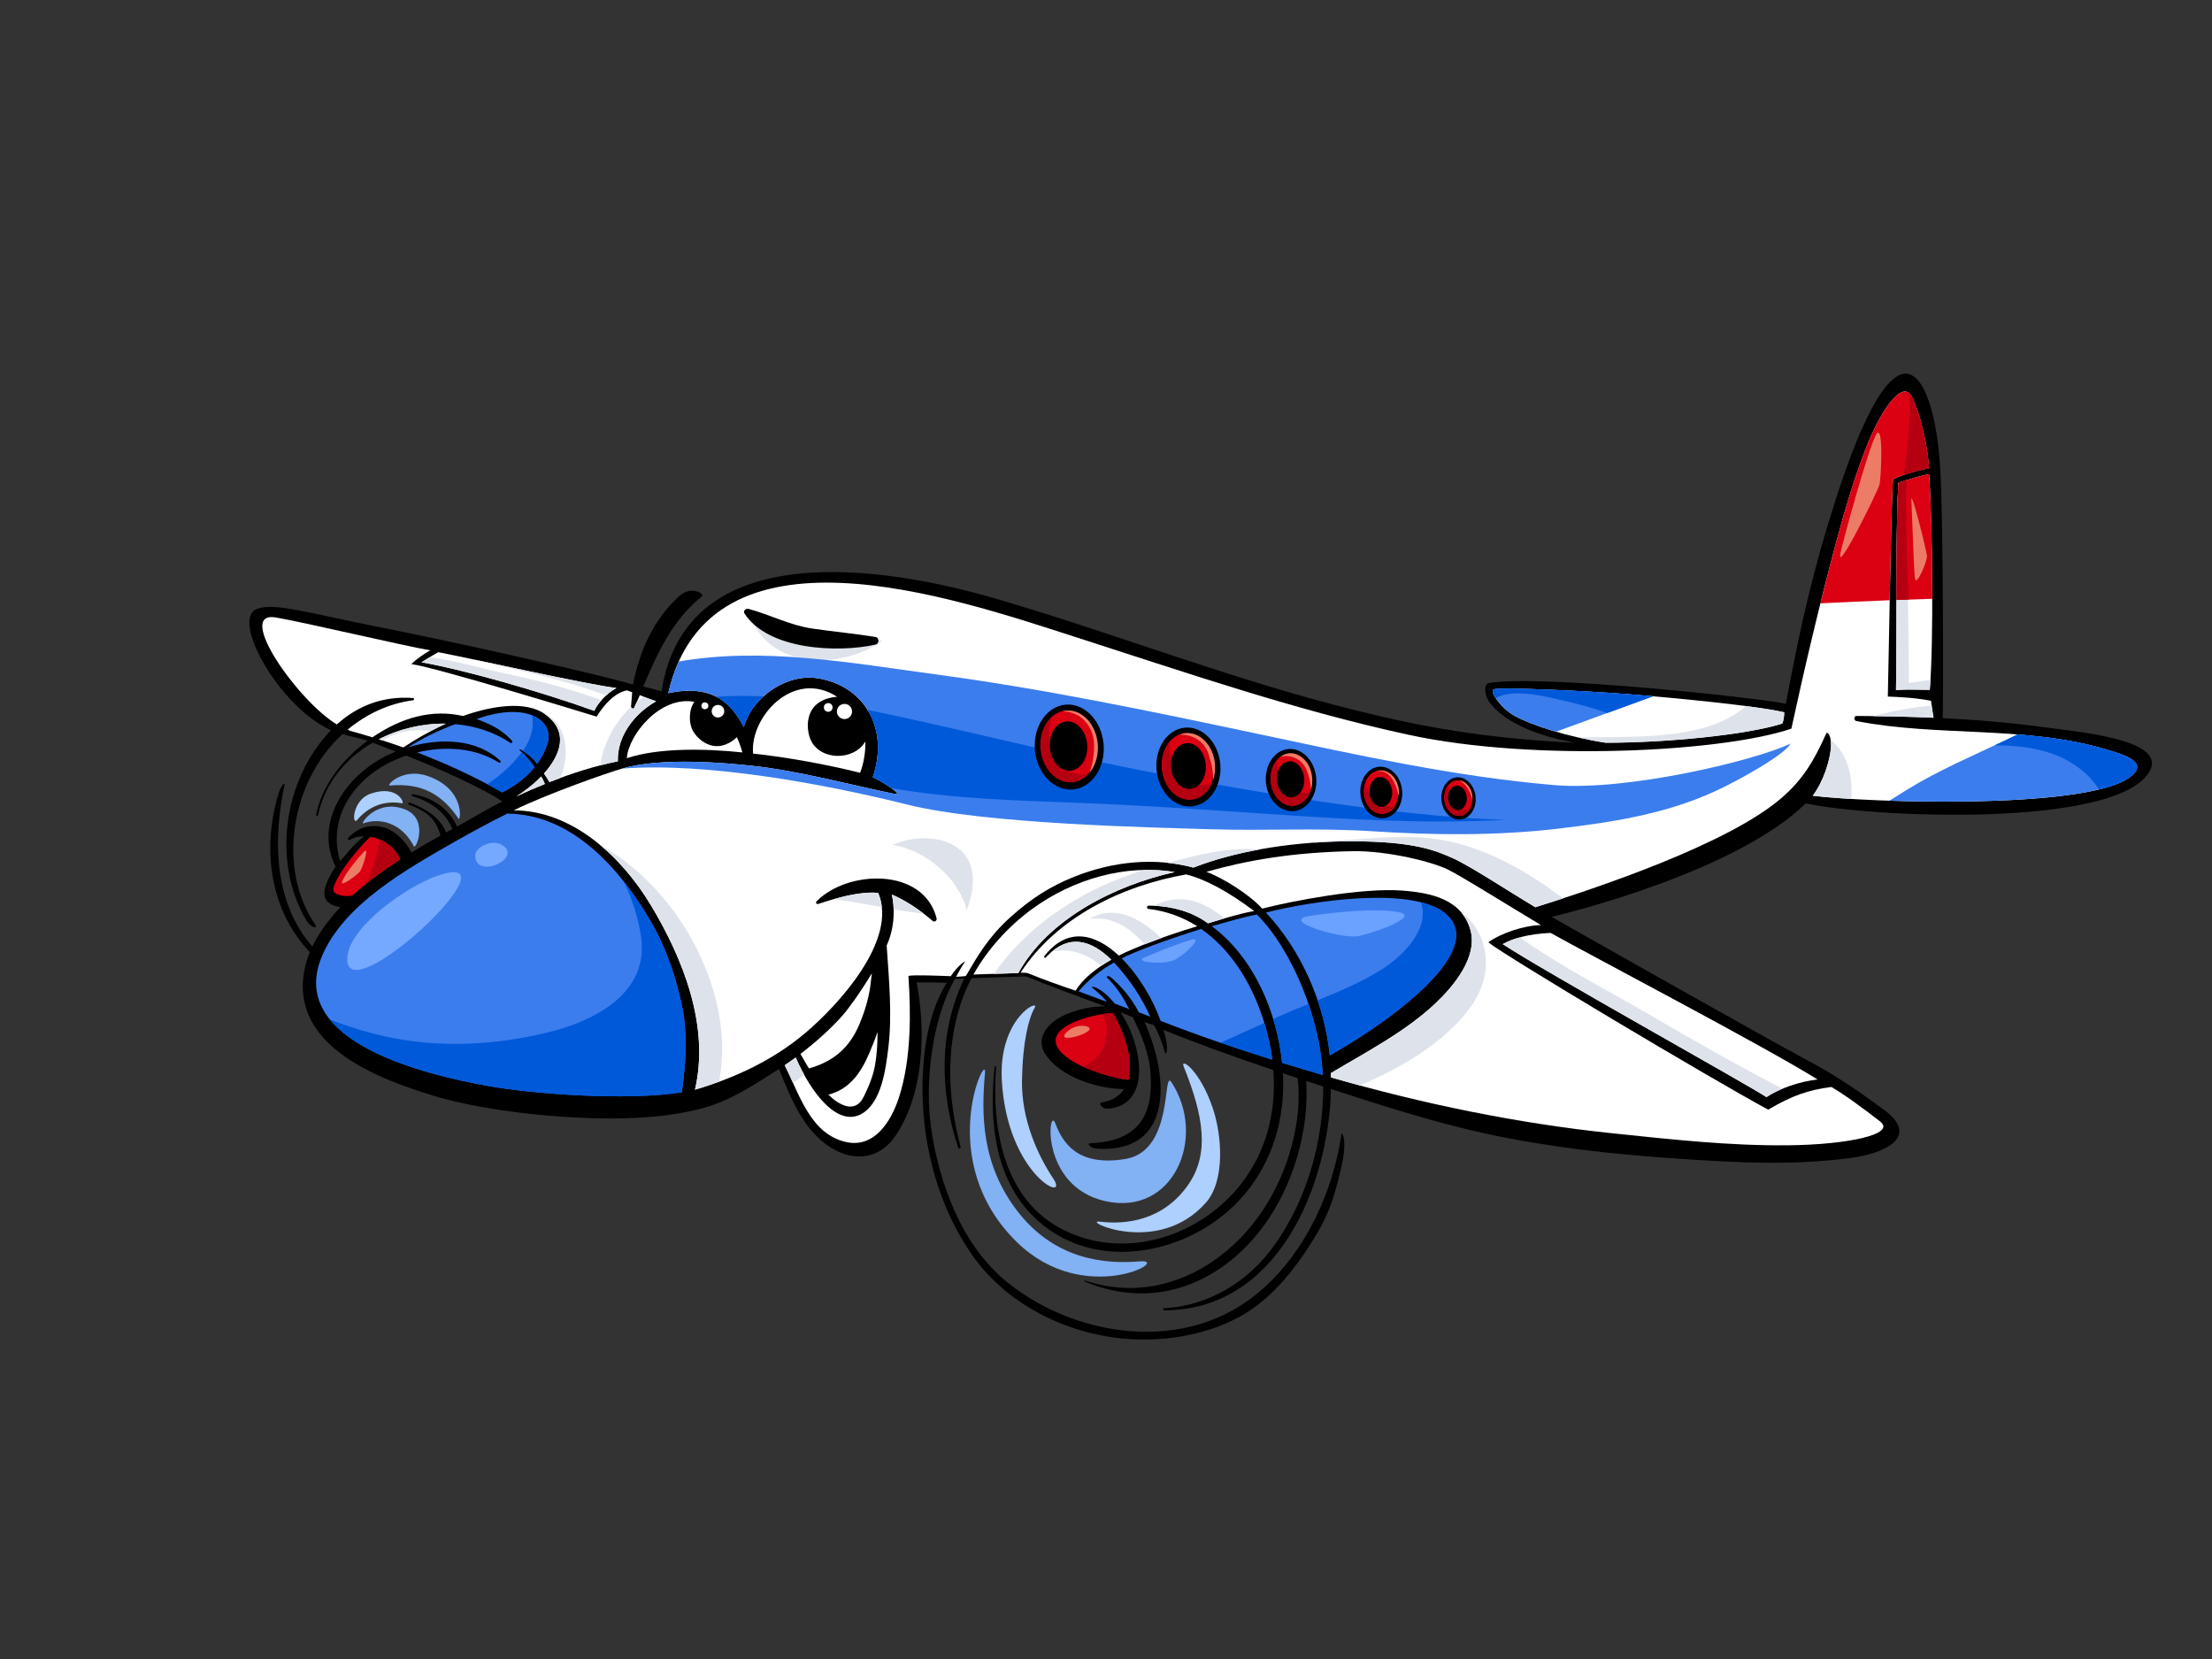 <?xml version="1.0" encoding="utf-8"?>
<!-- Generator: Adobe Illustrator 17.0.0, SVG Export Plug-In . SVG Version: 6.00 Build 0)  -->
<!DOCTYPE svg PUBLIC "-//W3C//DTD SVG 1.1//EN" "http://www.w3.org/Graphics/SVG/1.1/DTD/svg11.dtd">
<svg version="1.1" id="Layer_1" xmlns="http://www.w3.org/2000/svg" xmlns:xlink="http://www.w3.org/1999/xlink" x="0px" y="0px"
	 width="800px" height="600px" viewBox="0 0 800 600" enable-background="new 0 0 800 600" xml:space="preserve">
<rect x="0" y="0" width="800" height="600" fill="#333333" stroke="none"/>
<g>
	<path d="M739.219,263.003c-12.126-1.662-24.346-2.667-36.587-3.272c0.11-2.449,0.338-69.487-0.946-90.649
		c-1.28-21.163-6.801-37.724-15.233-33.189c-10.286,5.531-20.724,38.375-25.922,55.696c-6.331,21.106-10.625,41.217-14.652,62.963
		c-9.047-2.145-89.612-10.724-107.368-7.519c-2.1,0.378-1.737,4.772,0.845,7.84c6.067,7.217,18.292,11.634,30.519,13.802
		c-33.707-1.75-54.897-5.677-79.395-11.73c-44.169-10.921-85.871-27.362-129.48-40.194
		c-40.575-11.941-112.898-23.676-121.751,33.253c-2.175-0.604-4.39-1.206-6.622-1.72c5.069-11.745,10.215-23.698,21.216-32.584
		c1.123-0.906-3.845-4.045-8.107-0.181c-9.626,8.724-14.434,20.096-16.801,32.026c-12.907-3.724-59.941-14.446-92.436-20.888
		c-25.348-5.027-37.322-8.855-43.637-6.406c-9.551,3.706,8.071,35.417,26.839,43.83c-17.272,17.958-21.226,47.532-9.146,68.385
		c2.052,3.543,4.334,3.186,3.607,2.144c-14.121-20.267-9.03-52.089,9.74-69.13c1.989,0.648,8.268,2.089,9.053,2.392
		c-9.439,6.944-16.679,16.644-18.612,26.831c-0.084,0.437,0.587,0.547,0.678,0.113c2.46-11.619,10.042-20.576,19.771-26.234
		c2.787,1.077,5.576,2.151,8.358,3.224c-17.718,7.079-29.922,25.451-21.763,41.586c-6.925,10.614-4.166,13.514,1.677,14.762
		c-4.079,4.318-7.562,9.019-10.106,14.156c-14.007-16.038-14.257-38.873-9.985-58.756c0.117-0.532-1.236,0.225-2.213,3.397
		c-5.819,18.866-3.741,41.528,11.254,57.374c-12.505,32.813,25.106,45.831,44.212,51.796c20.891,6.521,60.592,10.56,85.226,7.142
		c16.205-2.25,22.352-5.038,40.277-16.647c4.604,11.46,9.621,24.149,21.199,29.767c7.283,3.53,15.251,2.06,20.167-4.559
		c11.024-14.843,11.918-38.85,8.398-56.543c1.848,0.114,5.664-0.075,10.929,0.13c-6.951,11.095-8.887,26.196-8.786,39.252
		c0.16,20.599,6.097,42.356,17.997,59.288c13.288,18.903,36.647,29.731,59.388,30.462c12.562,0.407,25.712-2.033,36.849-7.944
		c9.893-5.25,17.893-14.251,24.05-23.425c7.548-11.247,9.873-16.84,13.079-30.383c2.522-10.668,0.294-13.502,0.133-12.401
		c-3.664,25.244-17.71,52.046-40.191,64.084c-25.656,13.739-59.055,6.934-80.789-10.724c-16.386-13.311-24.52-35.642-27.441-55.959
		c-2.185-15.191-0.013-38.441,8.669-53.636c1.016-0.068,3.336-0.111,3.356-0.109c-9.305,19.331-8.869,41.087-2.175,61.17
		c0.184,0.557,0.999,0.27,0.85-0.285c-4.508-16.958-5.447-34.866,0-51.663c1.051-3.242,2.404-6.361,3.968-9.363
		c2.234-0.122,13.457-0.447,19.739-0.66c5.605,2.399,25.021,9.541,28.688,10.893c-6.817-0.26-15.269,2.493-18.998,5.632
		c-3.66,3.077-5.537,7.311-2.795,11.518c5.606,8.602,19.114,12.619,28.528,12.732c-1.63,2.463-4.288,4.234-8.31,4.869
		c-0.967,0.154,0.334,2.405,2.5,2.22c16.276-1.393,12.207-23.499,4.524-34.899c1.48,0.576,2.949,1.173,4.419,1.787
		c3.082,6.267,5.878,12.851,6.421,19.999c1.307,17.258-5.888,24.945-22.054,25.64c-0.945,0.041,0.223,1.777,2.838,1.934
		c26.63,1.6,26.603-24.414,17.081-45.799c1.26,0.532,2.15,0.64,3.413,1.156c1.803,3.159,2.773,5.983,4.006,9.998
		c0.253,0.834,1.768-1.038-0.616-8.338c13.072,5.289,26.379,10.051,39.753,14.543c1.093,14.412-2.15,28.781-11.347,40.773
		c-14.792,19.291-41.756,28.128-64.141,17.239c-22.17-10.78-26.437-36.995-24.768-59.143c0.025-0.342-0.499-0.387-0.534-0.045
		c-2.067,20.172-0.052,41.947,16.164,56.106c17.983,15.697,44.52,13.028,63.082,0.116c17.934-12.472,26.166-32.666,25.01-53.891
		c1.775,0.59,3.548,1.193,5.325,1.774c1.806,14.225-2.831,33.825-13.38,48.95c-14.444,20.711-38.721,32.577-63.481,24.243
		c-0.227-0.077-0.373,0.249-0.151,0.345c25.815,10.876,50.08,0.125,65.024-20.523c10.383-14.344,16.255-34.13,15.083-51.998
		c0.949,0.307,5.059,1.645,6.167,2.004c0.023,20.275-6.076,41.353-17.911,57.728c-9.384,12.98-23.562,21.586-39.664,22.473
		c-0.461,0.025-0.475,0.722-0.003,0.726c40.532,0.192,59.511-44.106,60.386-80.02c18.532,5.995,36.897,11.962,56.057,16.137
		c22.579,4.916,45.685,7.425,68.693,8.998c23.237,1.592,41.86,2.515,62.835-0.148c13.095-1.663,25.443-7.873,12.497-17.417
		c-8.573-6.324-17.328-12.414-26.839-17.448c-14.962-7.92-91.24-51.093-93.473-52.404c8.408-1.901,67.258-16.882,91.958-41.043
		c23.076,5.113,112,9.159,124.222-11.386C784.284,267.456,751.93,264.744,739.219,263.003z M146.927,273.278
		c10.956,4.273,28.061,11.943,34.76,16.593c-5.524,2.694-11.116,6.184-16.39,9.047c-2.981-6.548-8.859-10.455-16.024-11.684
		c-0.489-0.084-0.564,0.611-0.114,0.738c6.312,1.772,12.029,5.699,14.419,11.868c-0.453,0.252-1.952,1.063-2.231,1.221
		c-2.072-5.447-7.901-8.927-13.194-10.754c-0.449-0.156-0.756,0.516-0.299,0.684c2.793,1.045,5.532,2.347,7.726,4.405
		c1.983,1.855,2.979,4.272,3.758,6.786c-3.428,1.91-6.957,3.915-10.54,6.099c-1.94-3.844-5.683-7.339-8.526-8.507
		c-5.294-2.181-10.553-0.834-14.334,3.254c-0.415,0.449,0.286,0.98,0.725,0.693c1.415-0.93,3.194-1.251,5.029-1.238
		c-3.399,2.508-5.916,5.828-8.717,9.023C117.792,293.663,130.335,278.814,146.927,273.278z"/>
	<path fill="#FFFFFF" d="M697.931,249.488c-4.846-0.026-8.203-0.222-12.217,0.08c0.353-18.493-0.171-61.236,0.906-74.975
		c3.128-1.149,8.838-2.722,11.055-3.136C698.933,188.304,699.378,232.574,697.931,249.488z"/>
	<path fill="#FFFFFF" d="M547.787,258.899c-4.982-2.74-9.05-8.782-7.671-9.541c1.641-0.907,31.779,0.387,48.315,1.667
		c17.044,1.323,47.844,4.347,56.857,6.608c-0.043,1.897-0.286,3.15-0.735,4.065c-12.84,4.089-42.132,6.946-63.85,6.919
		C566.541,266.438,553.793,262.2,547.787,258.899z"/>
	<path fill="#FFFFFF" d="M250.613,264.357c1.549,2.654,4.295,4.867,7.36,5.391c3.134,0.534,6.265-0.946,8.53-3.141
		c0.814,1.785,1.481,3.645,1.986,5.517c-12.927-1.357-30.119-1.81-41.79,2.091c0.577-8.423,12.055-22.677,24.435-20.396
		C248.843,257.016,249.23,261.988,250.613,264.357z"/>
	<path fill="#FFFFFF" d="M222.94,248.834c-3.702,1.963-7.126,5.982-7.982,8.261c-19.93-7.156-47.624-14.978-62.524-17.562
		c2.516-1.603,4.575-2.823,6.058-3.657C170.489,238.132,211.826,247.501,222.94,248.834z"/>
	<path fill="#FFFFFF" d="M126.672,264.328c-0.311-0.159-0.634-0.298-0.945-0.45c6.733-5.579,14.79-9.436,23.675-10.623
		c0.441-0.059,0.478-0.761,0.009-0.798c-11.031-0.87-20.323,2.968-27.582,9.549c-14.315-8.651-36.894-41.079-22.169-38.706
		c8.699,1.401,46.858,10.381,56.014,11.914c-2.009,0.989-5.155,3.239-6.923,4.959c9.121,1.224,64.804,18.326,67.049,19.008
		c2.487-4.148,6.475-8.643,10.933-9.508c0.634,0.231,1.276,0.439,1.906,0.682c-0.163,1.755-0.302,3.51-0.419,5.24
		c-0.039,0.579,0.866,0.947,1.142,0.37c0.725-1.508,1.393-3.024,2.027-4.543c1.961,0.776,3.925,1.554,5.92,2.202
		c-7.928,4.461-14.173,12.691-13.857,21.713c-8.352,1.685-16.624,4.317-24.73,7.513c-0.231-0.475-1.556-2.548-1.983-3.09
		c6.123-6.821,9.117-15.264,0.287-21.525c-6.99-4.954-19.42-2.91-29.566,0.715c-11.293-2.568-22.287,0.566-32.778,7.712
		C132.006,265.845,129.331,265.043,126.672,264.328z"/>
	<path fill="#FFFFFF" d="M195.726,280.84c0.183,0.324,0.374,0.643,0.555,0.97c0.307,0.557,0.517,1.153,0.759,1.72
		c-3.468,1.407-6.9,2.916-10.3,4.487C189.772,286.152,192.99,283.663,195.726,280.84z"/>
	<path fill="#3B7DED" d="M194.267,276.238c-0.123-0.153-0.249-0.311-0.367-0.462c-1.602-2.038-3.457-3.445-5.663-4.734
		c-0.234-0.137-0.486,0.16-0.263,0.341c1.52,1.228,2.889,2.833,4.158,4.317c0.444,0.521,0.829,1.14,1.214,1.763
		c-2.947,3.638-6.872,6.645-11.719,9.129c-9.088-5.298-20.733-10.638-30.768-14.452c10.204-2.481,21.15-1.655,29.547,3.643
		c0.454,0.287,0.912-0.288,0.513-0.659c-8.345-7.753-21.379-8.481-33.427-4.832c5.319-3.296,11.127-6.198,17.187-8.388
		c7.091,0.618,13.962,2.805,19.868,6.744c0.431,0.286,1.023-0.25,0.659-0.675c-3.559-4.136-8.323-6.266-12.844-7.915
		c18.456-6.607,28.585,0.681,25.479,9.437C196.967,271.955,195.752,274.184,194.267,276.238z"/>
	<path fill="#FFFFFF" d="M137.025,267.361c7.404-3.803,15.858-5.773,24.182-5.644c-6.076,2.832-11.528,6.057-15.355,8.607
		C142.918,269.283,139.97,268.29,137.025,267.361z"/>
	<path fill="#DEE3EB" d="M195.726,280.84c0.183,0.324,0.374,0.643,0.555,0.97c0.307,0.557,0.517,1.153,0.759,1.72
		c-3.468,1.407-6.9,2.916-10.3,4.487C189.772,286.152,192.99,283.663,195.726,280.84z"/>
	<path fill="#DEE3EB" d="M155.783,264.428c1.733-0.92,3.544-1.834,5.424-2.71c-8.324-0.13-16.778,1.841-24.182,5.644
		c0.488,0.155,0.972,0.334,1.46,0.493C143.279,264.527,149.879,263.48,155.783,264.428z"/>
	<path fill="#DB0012" d="M120.592,321.99c-0.416-3.104,7.154-13.515,13.337-19.342c1.608,0.235,8.116,1.762,10.818,8.164
		c-5.98,3.835-11.87,8.103-17.117,12.873C125.626,324.619,120.839,323.828,120.592,321.99z"/>
	<path fill="#3B7DED" d="M246.552,395.049c-20.182,3.162-54.012,0.586-70.051-2.292c-20.906-3.754-73.05-15.463-60.16-46.7
		c7.84-19.001,31.115-31.928,48.001-41.574c6.146-3.512,12.545-6.96,19.09-10.226c23.397,0.184,40.741,19.78,51.898,38.943
		c6.045,10.383,9.583,21.727,11.61,31.988C248.118,371.14,248.607,382.096,246.552,395.049z"/>
	<path fill="#FFFFFF" d="M352.045,352.466c5.115-9.136,12.67-17.441,21.092-23.619c14.904-10.939,33.96-16.397,51.72-13.456
		c-21.655,4.818-45.787,16.935-56.57,36.534C364.124,352.099,353.945,352.332,352.045,352.466z"/>
	<path fill="#FFFFFF" d="M371.664,351.938c-0.374-0.153-2.349-0.137-2.559-0.156c13.101-20.054,36.672-31.457,59.858-35.529
		c6.931,1.685,15.372,6.27,24.628,13.243c-4.891,0.703-15.972,4.244-16.726,4.443c-6.341-4.806-14.942-6.455-21.418-6.398
		c-0.752,0.006-0.852,1.081-0.089,1.173c6.629,0.798,12.5,3.018,17.635,6.274c-12.783,3.83-23.652,8.202-28.358,10.613
		c-8.361-7.798-18.422-10.669-26.928,0.199c-0.285,0.366,0.245,0.796,0.556,0.457c8.198-8.995,16.496-6.164,23.627,0.825
		c-5.118,2.934-10.026,6.563-12.883,11.208C382.692,356.165,377.87,354.45,371.664,351.938z"/>
	<path fill="#DB0012" d="M408.05,390.556c-5.603-0.709-16.379-3.627-22.41-8.318c-5.91-4.596-4.357-8.364-0.067-11.079
		c4.454-2.821,11.86-4.505,16.909-4.807C406.877,373.84,409.97,383.646,408.05,390.556z"/>
	<path fill="#3B7DED" d="M411.883,366.103c-2.79-5.298-6.168-9.081-9.673-12.284c-1.509-1.378-2.225-0.614-1.813-0.223
		c4.132,3.929,6.072,7.843,7.997,11.351c-1.608-0.582-3.573-1.39-5.189-1.949c-2.406-2.813-3.9-4.219-6.443-5.617
		c-1.401-0.771-2.167-0.481-1.74-0.155c1.405,1.07,3.892,3.272,5.313,5.099c-3.075-1.041-7.185-2.737-10.264-3.768
		c3.608-4.296,7.999-7.69,12.817-10.457c5.235,5.488,10.35,13.038,13.087,19.623C414.895,367.301,413.093,366.566,411.883,366.103z"
		/>
	<path fill="#3B7DED" d="M419.746,369.202c-2.7-7.615-7.866-16.408-14.079-22.6c4.337-2.244,16.241-6.8,28.748-10.629
		c10.554,7.287,17.863,19.016,22.1,31.642c1.715,5.112,2.947,10.362,3.616,15.634C446.527,378.988,433.056,374.425,419.746,369.202z
		"/>
	<path fill="#3B7DED" d="M478.359,388.781c-4.907-1.438-9.798-2.9-14.67-4.402c-1.931-18.578-10.24-38.101-25.46-49.429
		c5.543-1.434,11.364-3.322,16.365-4.199C467.97,344.268,477.619,369.545,478.359,388.781z"/>
	<path fill="#3B7DED" d="M457.835,330.044c16.785-4.288,52.763-9.606,64.805,0.263c17.499,14.345-27.008,43.33-41.706,51.373
		C479.024,362.94,470.761,343.876,457.835,330.044z"/>
	<path fill="#FFFFFF" d="M679.962,405.586c6.076,4.711-12.155,8.4-33.087,8.621c-21.419,0.23-42.511-2.13-63.8-4.346
		c-34.044-3.538-68.806-10.678-101.68-20.2c-0.009-0.526-0.049-1.034-0.064-1.557c12.887-7.697,26.96-14.957,37.863-25.26
		c6.591-6.228,15.304-16.717,12.625-26.453c-3.082-11.208-14.445-13.545-24.812-14.314c-14.434-1.068-39.402,3.681-50.504,6.54
		c-4.616-5.097-14.008-11.003-20.19-13.309c14.371-4.078,30.744-7.055,52.787-7.465c12.962-0.243,29.202,4.001,34.419,6.566
		c5.22,2.561,24.069,14.362,33.79,20.152c-5.962,0.095-14.551,2.922-19.026,6.242c5.8,4.813,81.154,49.723,101.208,60.516
		c8.757-5.163,14.53-7.097,22.847-8.206C667.377,396.058,673.892,400.876,679.962,405.586z"/>
	<path fill="#FFFFFF" d="M657.352,390.411c-6.585,0.747-13.9,3.282-18.489,6.368c-7.464-4.911-80.681-45.593-95.375-55.32
		c3.314-1.935,9.248-3.736,17.316-4.059C574.314,345.012,637.89,378.274,657.352,390.411z"/>
	<path fill="#FFFFFF" d="M769.377,281.656c-17.013,11.031-93.013,8.698-113.766,6.124c3.831-5.017,6.192-12.71,6.554-17.184
		c0.382-4.718-1.354-6.066-1.635-5.434c-4.262,9.618-8.449,16.781-16.317,23.528c-19.543,16.759-66.667,32.446-88.929,39.422
		c-10.011-5.975-23.663-14.994-29.869-17.747c-6.208-2.754-13.964-6.12-36.954-6.096c-18.177,0.021-39.619,2.767-56.854,9.509
		c-13.921-3.811-29.206-2.246-43.089,3.306c-8.432,3.378-15.518,7.778-23.227,14.745c-7.709,6.966-11.625,13.718-15.991,21.176
		c-1.217,0.163-2.283,0.194-3.514,0.257c0.644-1.183,2.218-4.08,3.032-5.18c0.815-1.1-2.266,0.942-4.965,4.966
		c-2.708-0.091-13.594-0.582-15.311-0.086c0.84,12.392,1.221,29.63-3.451,44.023c-2.79,8.595-8.852,18.235-18.937,16.073
		c-13.012-2.791-16.963-17.131-22.346-27.802c1.347-0.912,2.675-1.841,3.972-2.793c5.45,12.657,15.277,25.67,24.18,20.175
		c6.95-4.292,8.4-16.261,9.293-23.467c1.493-12.056,0.246-25.005-0.578-37.213c3.023-6.553,2.957-14.033,1.851-18.435
		c4.608,1.975,9.617,5.08,14.747,9.524c0.687,0.594,1.683-0.056,1.453-0.959c-4.746-18.536-32.261-17.511-43.396-6.102
		c-0.461,0.474-0.007,1.146,0.603,0.943c6.722-2.246,15.122-4.61,21.664-4.007c7.255,16.974-14.331,40.485-26.266,50.602
		c-11.692,9.909-25.468,16.307-39.983,20.581c5.389-23.016-4.281-47.407-16.063-66.918c-10.574-17.508-28.333-34.07-49.506-34.113
		c12.671-6.194,33.971-13.572,39.155-15.094c14.194-4.172,37.33-2.109,47.601-0.965c16.8,1.859,36.043,7.075,51.035,10.122
		c3.782,0.773-5.271-5.013-7.908-6.01c6.083-17.884-3.251-33.146-19.857-35.818c-11.332-1.826-23.81,6.837-26.801,17.595
		c-4.089-7.737-10.58-15.815-27.336-12.201c15.026-64.919,102.94-34.548,146.342-20.619c40.22,12.911,80.182,26.729,121.529,35.683
		c45.424,9.834,113.565,6.203,138.337-2.244c4.533-20.957,10.325-45.605,16.152-67.271c3.177-11.819,7.27-25.817,12.016-37.111
		c4.674-11.125,12.391-22.761,15.766-15.062c3.038,6.918,5.34,17.285,5.863,25.347c-2.102,0.123-10.372,2.435-13.028,3.926
		c-0.696,8.324-1.538,64.237-1.893,78.574c8.812,0.303,13.17,1.013,15.623,1.534c0.264,2.051,0.552,4.097,0.924,6.117
		c-9.284-0.407-18.568-0.595-27.827-0.644c-1.08-0.008-1.095,1.643-0.091,1.839c29.827,5.815,60.991,1.526,90.502,10.325
		C768.147,272.963,778.349,275.838,769.377,281.656z"/>
	<path fill="#DEE3EB" d="M690.356,246.9c0.055-15.051-0.672-53.86-1.855-72.946c-0.681,0.223-1.329,0.438-1.881,0.639
		c-1.077,13.739-0.554,56.482-0.906,74.975c4.014-0.302,7.371-0.107,12.217-0.08c0.093-1.086,0.175-2.288,0.256-3.591
		C696.068,246.156,693.23,246.637,690.356,246.9z"/>
	<path fill="#DEE3EB" d="M631.451,255.354c-14.746,12.863-40.707,10.867-60.798,11.339c3.212,0.736,6.589,1.393,10.05,1.926
		c21.718,0.026,51.011-2.831,63.85-6.919c0.449-0.915,0.692-2.168,0.735-4.065C642.46,256.925,637.476,256.139,631.451,255.354z"/>
	<path fill="#DEE3EB" d="M182.172,243.441c-8.769-1.893-17.742-4.589-26.761-5.757c-0.906,0.546-1.891,1.155-2.978,1.849
		c14.9,2.584,42.595,10.406,62.524,17.562c0.392-1.043,1.339-2.45,2.59-3.861C206.044,248.996,194.148,246.022,182.172,243.441z"/>
	<path fill="#DEE3EB" d="M170.277,238.287c4.795,1.134,9.552,2.374,14.238,3.413c11.764,2.614,23.426,5.6,34.715,9.82
		c1.136-1.038,2.402-1.995,3.709-2.686C214.312,247.798,187.467,241.918,170.277,238.287z"/>
	<path fill="#DEE3EB" d="M230.264,253.946c-0.302,0.672-0.579,1.348-0.902,2.019c-0.265,0.556-1.092,0.229-1.123-0.308
		c-5.962,5.479-10.035,13.367-11.178,21.154c2.124-0.548,4.255-1.045,6.39-1.476c-0.316-9.021,5.929-17.252,13.857-21.713
		c-1.436-0.466-2.853-1.006-4.265-1.557C232.086,252.644,231.153,253.258,230.264,253.946z"/>
	<path fill="#DEE3EB" d="M196.484,257.898c0.179,0.116,0.367,0.214,0.54,0.335c8.83,6.261,5.837,14.705-0.287,21.525
		c0.428,0.542,1.752,2.615,1.983,3.09c1.281-0.505,2.581-0.943,3.871-1.414C206.559,272.354,204.733,261.114,196.484,257.898z"/>
	<path fill="#DEE3EB" d="M390.406,324.61c-12.365,7.049-23.066,16.278-31.006,27.601c3.279-0.098,6.822-0.196,8.887-0.285
		c10.783-19.599,34.915-31.717,56.57-36.534c-3.72-0.619-7.497-0.844-11.281-0.748C405.556,317.216,397.721,320.441,390.406,324.61z
		"/>
	<path fill="#DEE3EB" d="M394.017,332.316c7.866-1.147,14.453,3.051,19.967,9.205c1.827-0.717,3.831-1.469,5.959-2.236
		C412.384,331.865,402.988,327.093,394.017,332.316z"/>
	<path fill="#DEE3EB" d="M380.434,344.179c7.067-1.437,12.838,0.984,17.883,5.112c1.166-0.777,2.361-1.515,3.573-2.211
		C395.386,340.705,387.914,337.826,380.434,344.179z"/>
	<path fill="#DEE3EB" d="M417.365,327.588c6.19,0.256,13.764,1.999,19.5,6.351c0.346-0.091,2.871-0.887,5.97-1.787
		C435.449,325.981,426.622,322.591,417.365,327.588z"/>
	<path fill="#DEE3EB" d="M537.096,352.093c1.372-8.479-1.865-17.363-8.626-22.106c1.476,1.733,2.64,3.825,3.349,6.404
		c2.679,9.737-6.034,20.225-12.625,26.453c-10.902,10.303-24.976,17.563-37.863,25.26c0.015,0.524,0.055,1.031,0.064,1.557
		c3.444,0.999,6.919,1.951,10.401,2.896c11.308-4.744,22.291-10.757,31.333-18.833C529.484,368.051,535.687,360.788,537.096,352.093
		z"/>
	<path fill="#DEE3EB" d="M595.753,366.51c-15.383-8.953-31.565-17.137-46.069-27.494c-2.576,0.702-4.677,1.555-6.196,2.444
		c14.694,9.726,87.911,50.409,95.375,55.32c1.635-1.1,3.628-2.126,5.8-3.028C628.066,385.204,611.882,375.901,595.753,366.51z"/>
	<path fill="#DEE3EB" d="M524.886,304.456c-11.498-2.641-22.302-1.771-33.904-0.944c-4.992,0.355-10.631,0.432-16.023,1.264
		c4.617-0.332,9.157-0.505,13.503-0.509c22.99-0.024,30.745,3.342,36.954,6.096c6.206,2.753,19.858,11.771,29.869,17.747
		c2.952-0.927,6.346-2.007,10.047-3.219C553.054,315.721,539.781,307.884,524.886,304.456z"/>
	<path fill="#DEE3EB" d="M655.611,287.779c3.357,0.417,8.164,0.824,13.92,1.171c0.648-8.246-1.295-16.322-7.442-21.385
		c0.129,0.801,0.176,1.793,0.076,3.03C661.804,275.069,659.442,282.763,655.611,287.779z"/>
	<path fill="#DEE3EB" d="M677.432,259.014c7.281,0.09,14.575,0.246,21.869,0.564c-0.269-1.44-0.479-2.895-0.684-4.351
		C691.469,255.747,684.434,257.14,677.432,259.014z"/>
	<path fill="#DEE3EB" d="M287.781,382.463c-1.297,0.952-2.625,1.881-3.972,2.793c1.025,2.032,1.999,4.199,2.993,6.392
		c1.366-0.948,2.729-1.902,4.082-2.87C289.746,386.721,288.698,384.591,287.781,382.463z"/>
	<path fill="#DEE3EB" d="M349.597,310.054c-5.184-7.919-18.01-8.464-26.781-4.476c12.01,1.927,23.756,11.867,26.856,23.578
		C352.076,322.699,353.108,315.416,349.597,310.054z"/>
	<path fill="#DEE3EB" d="M319.127,231.683c-16.29-1.477-33.159-2.018-47.871-9.348C277.512,241.794,304.125,242.616,319.127,231.683
		z"/>
	<path fill="#DEE3EB" d="M251.348,394.105c2.933-0.864,5.827-1.841,8.69-2.89c3.524-17.126-1.288-36.007-9.659-51.168
		c-8.265-14.972-19.731-26.752-33.763-34.777c7.48,6.121,13.835,13.909,18.67,21.917
		C247.067,346.698,256.736,371.089,251.348,394.105z"/>
	<path fill="#DEE3EB" d="M422.324,312.078c3.137,0.336,6.246,0.867,9.284,1.699c7.364-2.881,15.499-5.008,23.818-6.52
		C444.591,306.159,432.712,309.241,422.324,312.078z"/>
	<path fill="#DEE3EB" d="M301.508,325.194c5.837,0.755,11.627,1.836,17.419,2.898c-0.192-1.772-0.62-3.503-1.331-5.17
		C312.771,322.475,306.936,323.65,301.508,325.194z"/>
	<path fill="#DEE3EB" d="M334.105,330.469c-4.018-3.088-7.924-5.382-11.579-6.947c0.37,1.476,0.608,3.312,0.667,5.326
		C326.818,329.484,330.453,330.038,334.105,330.469z"/>
	<path fill="#DB0012" d="M698.832,216.565c0.01-17.195-0.445-35.558-1.156-45.108c-2.216,0.413-7.927,1.987-11.055,3.136
		c-0.617,7.908-0.711,25.425-0.742,42.398C690.195,216.829,694.516,216.687,698.832,216.565z"/>
	<path fill="#DB0012" d="M683.437,217.08c0.371-19.042,0.814-39.015,1.208-43.727c2.656-1.491,10.926-3.803,13.028-3.926
		c-0.523-8.062-2.825-18.429-5.863-25.347c-3.375-7.699-11.092,3.937-15.766,15.062c-4.747,11.294-8.84,25.292-12.016,37.111
		c-1.906,7.075-3.799,14.479-5.65,21.956C666.733,217.793,675.08,217.404,683.437,217.08z"/>
	<path fill="#B50012" d="M132.222,319.777c3.995-3.226,8.233-6.211,12.524-8.965c-1.708-4.049-4.932-6.136-7.482-7.192
		C136.394,309.342,134.747,314.824,132.222,319.777z"/>
	<path fill="#B50012" d="M402.483,366.351c-1.054,0.062-2.221,0.197-3.429,0.38c0.848,1.98,1.309,4.19,1.196,6.554
		c-0.32,6.664-3.739,10.477-8.545,12.488c5.678,2.614,12.33,4.273,16.345,4.782C409.97,383.646,406.877,373.84,402.483,366.351z"/>
	<path fill="#B50012" d="M689.474,173.643c-1.054,0.327-2.039,0.652-2.854,0.95c-0.617,7.908-0.711,25.425-0.742,42.398
		c1.486-0.057,2.971-0.096,4.458-0.147C689.548,202.452,689.151,188.05,689.474,173.643z"/>
	<path fill="#B50012" d="M690.574,152.318c-0.3,6.493-1.049,12.985-2.07,19.458c3.437-1.165,7.734-2.265,9.168-2.349
		c-0.523-8.062-2.825-18.429-5.863-25.347c-0.534-1.225-1.195-1.914-1.92-2.24C691.116,144.993,690.711,149.375,690.574,152.318z"/>
	<path fill="#3B7DED" d="M597.88,251.812c-3.419-0.3-6.623-0.567-9.448-0.787c-16.536-1.28-46.674-2.575-48.315-1.667
		c-1.379,0.759,2.689,6.801,7.671,9.541c3.271,1.796,8.542,3.869,14.947,5.735C574.446,260.354,586.155,256.068,597.88,251.812z"/>
	<path fill="#3B7DED" d="M563.607,299.685c21.007-2.484,41.232-5.681,60.183-15.2c11.04-5.544,21.977-12.258,23.838-15.578
		c-13.359,6.359-59.395,17.22-85.32,15.048c-36.067-3.023-71.896-11.008-107.238-18.504c-38.694-8.203-77.261-16.277-116.482-21.532
		c-30.32-4.061-62.532-10.059-93.104-4.665c-1.554,3.44-2.839,7.236-3.814,11.449c16.756-3.614,23.247,4.464,27.336,12.201
		c2.99-10.759,15.468-19.421,26.801-17.595c16.606,2.671,25.94,17.934,19.857,35.818c2.636,0.997,11.69,6.783,7.908,6.01
		c-14.991-3.048-34.235-8.263-51.035-10.122c-10.26-1.136-33.359-3.202-47.556,0.952c30.927-2.31,73.316,5.577,103.247,13.045
		c28.16,7.027,88.407,8.246,109.232,8.886c21.278,0.651,38.193-0.6,59.443,0.773C517.543,302.001,540.746,302.38,563.607,299.685z"
		/>
	<path fill="#3B7DED" d="M761.885,271.097c-10.569-3.152-21.353-4.614-32.213-5.471c-1.248,0.597-2.493,1.199-3.745,1.794
		c-12.106,5.777-24.843,11.159-36.271,18.215c-2.117,1.309-4.225,2.632-6.332,3.955c30.786,1.027,73.777,0.025,86.054-7.935
		C778.349,275.838,768.147,272.963,761.885,271.097z"/>
	<path fill="#0059D9" d="M192.373,258.703c0.924,3.846-0.133,8.466-3.289,12.866l-0.002,0.005c1.832,1.153,3.429,2.436,4.818,4.203
		c0.118,0.15,0.245,0.309,0.367,0.462c1.484-2.055,2.7-4.284,3.574-6.744C199.483,264.865,197.397,260.676,192.373,258.703z"/>
	<path fill="#0059D9" d="M188.707,272.035c-3.318,4.486-7.638,8.372-12.462,11.584c1.858,0.986,3.676,1.982,5.382,2.973
		c4.848-2.484,8.772-5.491,11.719-9.129c-0.385-0.622-0.771-1.242-1.214-1.763C191.073,274.464,189.937,273.153,188.707,272.035z"/>
	<path fill="#0059D9" d="M246.941,365.187c-2.027-10.26-5.565-21.605-11.61-31.988c-2.846-4.889-6.101-9.801-9.751-14.415
		c3.011,6.199,5.135,12.821,6.205,19.561c3.283,20.666-16.554,30.931-33.876,35.092c-20.819,4.997-42.135,5.805-62.978,0.355
		c-5.31-1.391-10.499-3.088-15.577-5.039c11.979,14.705,42.363,21.351,57.147,24.004c16.039,2.878,49.869,5.454,70.051,2.292
		C248.607,382.096,248.118,371.14,246.941,365.187z"/>
	<path fill="#0059D9" d="M441.428,377.125c6.206,2.122,12.438,4.161,18.704,6.124c-0.566-4.464-1.557-8.905-2.884-13.268
		C451.968,372.345,446.686,374.713,441.428,377.125z"/>
	<path fill="#0059D9" d="M462.489,367.613c-0.675,0.3-1.347,0.613-2.024,0.914c1.591,5.22,2.675,10.573,3.224,15.852
		c4.871,1.502,9.762,2.964,14.67,4.402c-0.306-7.947-2.149-16.918-5.129-25.671C469.608,364.577,466.004,366.049,462.489,367.613z"
		/>
	<path fill="#0059D9" d="M522.639,330.307c-2.21-1.808-5.225-3.103-8.778-3.991c0.103,0.301,0.218,0.587,0.302,0.902
		c2.568,9.487-7.455,19.053-14.64,23.519c-7.163,4.453-15.068,7.807-22.994,11.032c2.221,6.512,3.723,13.231,4.403,19.912
		C495.632,373.637,540.138,344.652,522.639,330.307z"/>
	<path fill="#0059D9" d="M561.609,252.498c6.236,1.386,13.158,3.031,19.628,5.388c5.545-2.024,11.09-4.06,16.643-6.074
		c-3.419-0.3-6.623-0.567-9.448-0.787c-16.536-1.28-46.674-2.575-48.315-1.667c-0.58,0.319-0.191,1.579,0.823,3.131
		C546.454,249.233,556.623,251.387,561.609,252.498z"/>
	<path fill="#0059D9" d="M322.399,285.064c21.637,3.704,43.656,4.431,65.652,5.222c28.805,1.037,57.496,3.309,86.259,5.103
		c23.332,1.455,46.838,2.412,70.216,1.129c-6.427-0.187-12.802-0.559-19.056-1.06c-35.286-2.826-70.531-8.879-105.299-15.397
		c-32.14-6.025-63.734-14.142-95.674-21.052c-3.545-0.766-7.126-1.511-10.725-2.218c4.023,6.478,5.053,15.042,1.891,24.337
		C317.063,281.656,320.262,283.532,322.399,285.064z"/>
	<path fill="#0059D9" d="M269.005,262.905c1.158-4.163,3.745-8.004,7.127-11.053c-5.712-0.258-11.417-0.242-17.089,0.141
		C263.878,254.478,266.8,258.732,269.005,262.905z"/>
	<path fill="#0059D9" d="M761.885,271.097c-10.569-3.152-21.353-4.614-32.213-5.471c-1.248,0.597-2.493,1.199-3.745,1.794
		c-1.486,0.711-2.982,1.415-4.488,2.115c11.541,0.134,22.962,1.72,32.151,9.577c2.303,1.971,4.108,4.132,5.511,6.416
		c4.362-1.054,7.904-2.331,10.276-3.873C778.349,275.838,768.147,272.963,761.885,271.097z"/>
	<path fill="#FFFFFF" d="M314.735,356.886c-0.686,4.621-2.062,9.096-3.852,13.4c-3.679,8.84-9.597,13.665-18.328,16.125
		c-1.053-1.746-2.072-3.506-3.06-5.262c5.672-4.318,10.818-8.982,15.161-13.806c1.815-2.018,6.354-8.133,10.669-15.364
		C315.062,353.587,314.979,355.25,314.735,356.886z"/>
	<path fill="#FFFFFF" d="M317.373,373.231c0.001,3.987-0.204,7.965-0.887,11.913c-0.697,4.032-2.31,7.824-4.085,11.475
		c-3.149,6.478-9.139,2.901-12.801-0.714c7.579-1.988,11.684-7.681,14.822-15.102C315.183,379.007,316.348,376.247,317.373,373.231z
		"/>
	<path fill="#FFFFFF" d="M293.282,267.775c3.46,7.318,15.499,7.509,19.699,0.372c0.081,3.489-0.544,7.915-1.916,11.346
		c-11.796-2.96-26.292-5.622-38.703-6.957c-1.228-13.111,14.53-30.798,30.399-20.539
		C290.697,252.997,291.248,263.475,293.282,267.775z"/>
	<ellipse transform="matrix(0.996 -0.085 0.085 0.996 -21.609 33.935)" cx="386.9" cy="270.219" rx="12.466" ry="15.397"/>
	
		<ellipse transform="matrix(0.996 -0.085 0.085 0.996 -21.594 33.937)" fill="#DB0012" cx="386.78" cy="269.943" rx="10.278" ry="12.982"/>
	<ellipse transform="matrix(0.996 -0.085 0.085 0.996 -22.068 37.636)" cx="430.02" cy="277.424" rx="11.575" ry="14.299"/>
	
		<ellipse transform="matrix(0.996 -0.085 0.085 0.996 -22.05 37.633)" fill="#DB0012" cx="429.909" cy="277.167" rx="9.544" ry="12.057"/>
	<ellipse transform="matrix(0.996 -0.085 0.085 0.996 -22.338 40.824)" cx="467.149" cy="282.138" rx="9.126" ry="11.274"/>
	<path fill="#DB0012" d="M474.559,281.296c0.447,5.23-2.549,9.757-6.687,10.111c-4.145,0.355-7.86-3.599-8.307-8.829
		c-0.447-5.23,2.542-9.759,6.687-10.113C470.391,272.111,474.112,276.065,474.559,281.296z"/>
	<ellipse transform="matrix(0.996 -0.085 0.085 0.996 -22.59 43.589)" cx="499.781" cy="286.656" rx="7.568" ry="9.348"/>
	
		<ellipse transform="matrix(0.996 -0.085 0.085 0.996 -22.597 43.627)" fill="#DB0012" cx="499.709" cy="286.489" rx="6.24" ry="7.884"/>
	<path d="M533.661,288.242c0.361,4.21-2.113,7.861-5.518,8.153c-3.409,0.291-6.462-2.887-6.823-7.096
		c-0.361-4.209,2.111-7.861,5.519-8.154C530.245,280.853,533.302,284.034,533.661,288.242z"/>
	<path fill="#DB0012" d="M532.518,288.196c0.304,3.552-1.727,6.624-4.538,6.864c-2.813,0.24-5.334-2.443-5.639-5.993
		c-0.303-3.548,1.728-6.622,4.541-6.862C529.692,281.965,532.215,284.651,532.518,288.196z"/>
	<path fill="#ED7C67" d="M385.673,257.008c-0.509,0.044-0.999,0.149-1.481,0.281c1.865-0.048,3.796,0.4,5.846,1.578
		c3.156,1.818,5.273,5.604,5.568,9.188c0.306,3.708-0.28,7.6-1.487,11.342c2.09-2.568,3.246-6.296,2.9-10.329
		C396.41,261.924,391.328,256.524,385.673,257.008z"/>
	<path fill="#ED7C67" d="M437.544,274.345c0.83,2.327,1.219,4.954,1.219,7.666c0.555-1.728,0.828-3.638,0.656-5.656
		c-0.568-6.633-5.286-11.646-10.536-11.196c-0.802,0.067-1.566,0.271-2.289,0.573C431.603,265.519,436.366,268.338,437.544,274.345z
		"/>
	<path fill="#ED7C67" d="M472.526,278.395c0.912,2.12,1.441,4.577,1.603,7.11c0.38-1.299,0.558-2.72,0.43-4.209
		c-0.447-5.231-4.168-9.185-8.307-8.832c-1.148,0.099-2.191,0.541-3.113,1.202C466.747,272.829,470.782,274.337,472.526,278.395z"/>
	<path fill="#ED7C67" d="M505.855,287.988c0.087-0.657,0.132-1.33,0.071-2.03c-0.37-4.338-3.455-7.618-6.889-7.324
		c-0.411,0.033-0.8,0.137-1.175,0.274C502.404,278.191,504.849,282.84,505.855,287.988z"/>
	<path fill="#ED7C67" d="M532.526,289.235c0.021-0.339,0.023-0.683-0.008-1.039c-0.272-3.174-2.322-5.64-4.765-5.956
		C530.137,283.3,531.679,286.095,532.526,289.235z"/>
	<path fill="#B50012" d="M384.254,277.209c-5.001-4.265-5.715-11.288-3.896-17.707c-2.656,2.54-4.211,6.727-3.819,11.317
		c0.612,7.145,5.689,12.543,11.347,12.059c2.289-0.195,4.313-1.336,5.882-3.085C390.904,280.701,387.714,280.164,384.254,277.209z"
		/>
	<path fill="#B50012" d="M438.02,283.526c-4.015,1.005-8.414-0.016-11.139-3.337c-2.585-3.153-3.98-7.329-4.033-11.473
		c-1.781,2.369-2.755,5.682-2.448,9.264c0.567,6.634,5.283,11.648,10.536,11.2c3.205-0.274,5.862-2.528,7.322-5.746
		C438.177,283.459,438.105,283.505,438.02,283.526z"/>
	<path fill="#B50012" d="M473.755,286.468c-2.901,0.794-6.087-0.373-8.134-2.502c-2.417-2.516-3.725-5.686-3.929-8.899
		c-1.518,1.881-2.378,4.566-2.127,7.512c0.447,5.23,4.163,9.184,8.307,8.829c2.666-0.229,4.841-2.2,5.946-4.964
		C473.795,286.448,473.776,286.461,473.755,286.468z"/>
	<path fill="#B50012" d="M503,291.703c-3.83,0.281-6.884-3.428-8.663-6.307c-0.262-0.426-0.461-0.867-0.643-1.311
		c-0.206,0.923-0.289,1.91-0.202,2.936c0.37,4.335,3.454,7.617,6.888,7.324c1.817-0.155,3.352-1.3,4.358-2.969
		C504.179,291.535,503.605,291.657,503,291.703z"/>
	<path fill="#B50012" d="M524.489,287.393c-0.421-1.236-0.592-2.404-0.605-3.542c-1.091,1.279-1.717,3.159-1.541,5.216
		c0.304,3.55,2.826,6.233,5.639,5.993c1.387-0.119,2.581-0.93,3.398-2.146C528.017,293.092,525.548,290.523,524.489,287.393z"/>
	<path d="M316.632,230.368c-7.555-1.216-15.226-1.927-22.809-3.036c-8.305-1.22-15.175-4.982-23.112-7.118
		c-0.879-0.236-2.09,0.675-1.471,1.638c8.536,13.27,33.793,14.334,47.46,11.266C318.058,232.815,318.021,230.591,316.632,230.368z"
		/>
	<path fill="#FFFFFF" d="M308.15,257.088c0.129,1.509-0.991,2.838-2.501,2.969c-1.511,0.129-2.841-0.991-2.97-2.502
		c-0.129-1.512,0.991-2.839,2.502-2.969C306.692,254.457,308.021,255.573,308.15,257.088z"/>
	<circle fill="#FFFFFF" cx="299.542" cy="255.854" r="1.568"/>
	<circle fill="#FFFFFF" cx="259.663" cy="257.218" r="2.275"/>
	<circle fill="#FFFFFF" cx="254.931" cy="255.259" r="1.254"/>
	<path fill="#82B1F4" d="M423.707,391.439c-3.435-5.287,1.14,24.726-16.613,27.705c-17.754,2.979-22.931-6.314-25.442-12.913
		c-2.511-6.601-5.696,22.748,17.985,28.152C424.46,440.05,436.599,411.265,423.707,391.439z"/>
	<path fill="#ADD0FF" d="M438.516,400.476c-4.697-13.67-11.795-18.145-10.43-14.767c7.269,17.981,9.409,31.536,1.703,42.689
		c-9.165,13.262-22.967,14.529-31.949,13.441c-7.238-0.876,20.779,12.835,38.233-6.811
		C443.113,427.106,442.047,410.75,438.516,400.476z"/>
	<path fill="#82B1F4" d="M356.241,387.958c-1.309,14.621-1.54,33.233,12.11,50.564c13.651,17.329,31.775,18.699,43.856,17.667
		c12.083-1.035-19.996,16.894-44.396-6.916C337.539,419.738,356.987,379.621,356.241,387.958z"/>
	<path fill="#ADD0FF" d="M380.929,426.248c-5.599-8.397-11.567-21.401-11.313-35.539c0.252-14.136,2.449-22.598,4.576-26.188
		s-13.168,3.521-11.865,26.325C364.293,425.237,387.071,435.457,380.929,426.248z"/>
	<path fill="#82B1F4" d="M131.458,297.784c6.212-2.273,14.036,0.1,18.206,8.277c0.733,1.434,5.52-9.871-3.164-13.324
		C136.229,288.658,129.915,298.352,131.458,297.784z"/>
	<path fill="#82B1F4" d="M140.988,284.098c11.793-1.009,18.938,3.298,24.893,12.043c0.654,0.962,2.548-10.772-11.305-15.517
		C145.564,277.538,139.41,284.233,140.988,284.098z"/>
	<path fill="#ADD0FF" d="M129.18,296.534c3.94-4.674,9.511-7.177,16.264-6.019c1.001,0.169-1.453-6.818-11.293-3.517
		C127.277,289.302,127.205,298.875,129.18,296.534z"/>
	<ellipse transform="matrix(0.996 -0.085 0.085 0.996 -21.599 33.955)" cx="386.661" cy="269.802" rx="6.781" ry="8.926"/>
	<path d="M436.072,276.499c0.39,4.563-2.103,8.5-5.569,8.797c-3.464,0.296-6.587-3.161-6.978-7.724
		c-0.39-4.557,2.102-8.5,5.565-8.795C432.555,268.481,435.682,271.941,436.072,276.499z"/>
	<ellipse transform="matrix(0.996 -0.085 0.085 0.996 -22.326 40.836)" cx="466.976" cy="281.833" rx="4.965" ry="6.535"/>
	<ellipse transform="matrix(0.996 -0.085 0.085 0.996 -22.592 43.626)" cx="499.639" cy="286.403" rx="4.117" ry="5.419"/>
	<ellipse transform="matrix(0.996 -0.085 0.085 0.996 -22.666 45.977)" cx="527.372" cy="288.562" rx="3.37" ry="4.436"/>
	<path fill="#ED7C67" d="M385.121,374.089c1.484-2.22,4.988-3.614,7.651-2.932C398.66,372.662,382.744,377.637,385.121,374.089z"/>
	<path fill="#ED7C67" d="M123.665,319.008c1.291-3.488,6.358-9.285,7.998-11.014c2.024-2.137-0.479,6.001-1.562,7.283
		C129.019,316.564,122.927,321.007,123.665,319.008z"/>
	<path fill="#ED7C67" d="M691.289,180.887c0.247,4.86,0.849,25.111,1.283,28.322c0.439,3.214,4.505-6.231,4.34-8.169
		C696.746,199.104,691.048,176.193,691.289,180.887z"/>
	<path fill="#ED7C67" d="M665.745,199.483c1.395-5.936,9.72-36.419,12.651-42.033c2.932-5.612,1.958,15.27,1.356,17.761
		C679.153,177.699,663.359,209.596,665.745,199.483z"/>
	<path fill="#75A8FF" d="M125.699,345.542c1.446-10.935,21.586-25.011,32.337-28.752
		C190.252,305.575,122.604,368.986,125.699,345.542z"/>
	<path fill="#6BA1FF" d="M473.803,331.227c10.257-1.526,24.778-2.857,32.272-1.29c7.492,1.569-8.934,7.388-14.718,8.619
		C485.574,339.789,462.176,332.959,473.803,331.227z"/>
	<path fill="#6BA1FF" d="M413.549,346.424c3.702-1.641,13.308-5.489,17.448-6.569c4.14-1.077-1.989,5.007-5.915,7.156
		C421.157,349.16,410.172,347.923,413.549,346.424z"/>
	<path fill="#75A8FF" d="M171.873,309.288c0.041-2.871,5.993-5.952,9.709-3.697C189.44,310.364,171.741,318.425,171.873,309.288z"/>
</g>
</svg>
